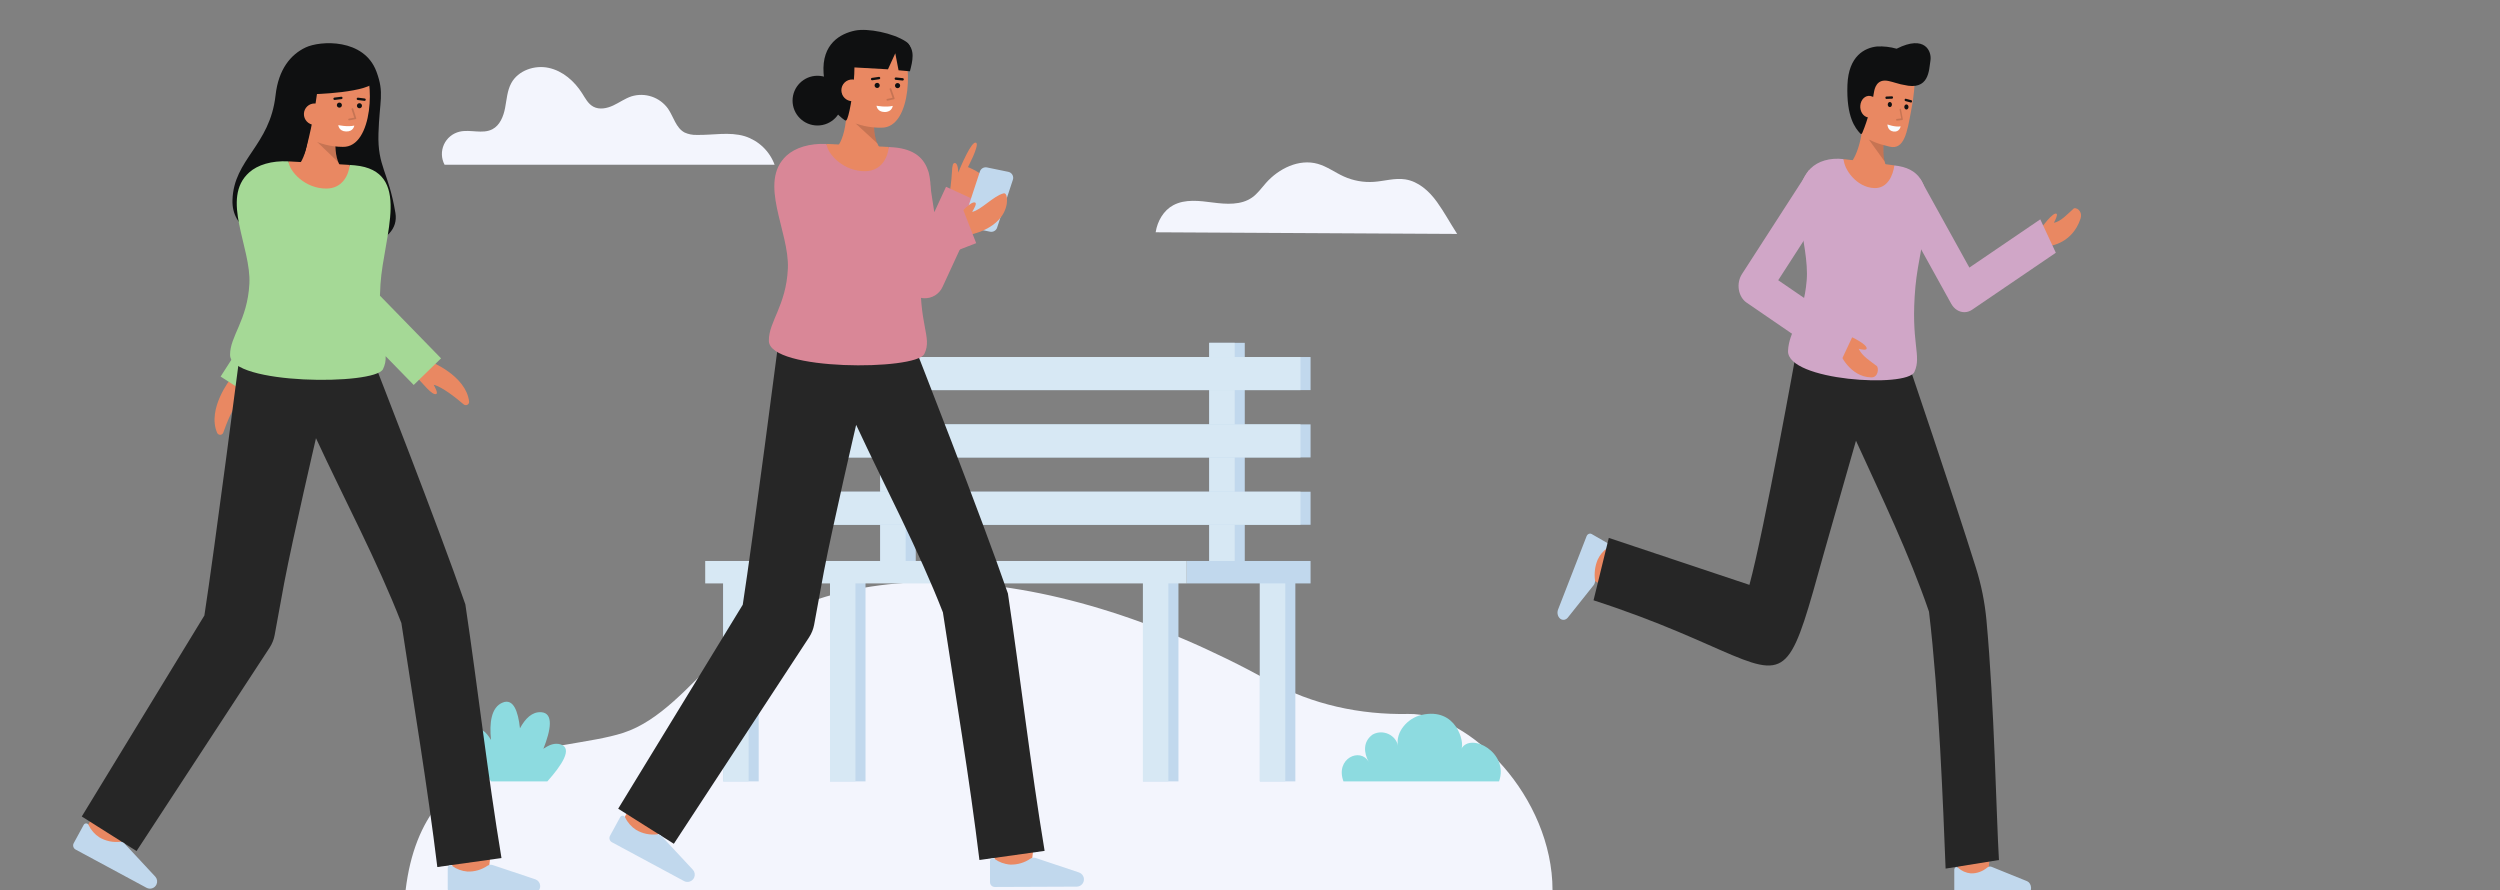 <svg width="556" height="198" viewBox="0 0 556 198" fill="none" xmlns="http://www.w3.org/2000/svg">
<rect x="0" y="0" width="556" height="198" fill="#808080" stroke="none"/>
<g clip-path="url(#clip0_164_1741)">
<path d="M345.282 198H90.202C94.228 164.118 124.359 167.649 138.665 162.966C146.792 160.309 153.191 152.563 159.914 146.131C183.929 123.156 230.507 122.909 282.422 151.514C291.825 156.695 302.476 158.999 313.215 158.784C326.85 158.511 345.282 177.233 345.282 198Z" fill="#F3F5FD"/>
<path d="M268.94 127.255H276.836V76.245H268.94V127.255Z" fill="#C1D8ED"/>
<path d="M268.94 127.255H274.594V76.245H268.94V127.255Z" fill="#D7E8F4"/>
<path d="M195.766 127.255H203.662V76.245H195.766V127.255Z" fill="#C1D8ED"/>
<path d="M195.766 127.255H201.42V76.245H195.766V127.255Z" fill="#D7E8F4"/>
<path d="M280.189 173.781H288.086V127.255H280.189V173.781Z" fill="#C1D8ED"/>
<path d="M280.19 173.781H285.844V127.255H280.19V173.781Z" fill="#D7E8F4"/>
<path d="M184.594 173.781H192.49V127.255H184.594V173.781Z" fill="#C1D8ED"/>
<path d="M184.594 173.781H190.248V127.255H184.594V173.781Z" fill="#D7E8F4"/>
<path d="M254.19 173.781H262.086V127.255H254.19V173.781Z" fill="#C1D8ED"/>
<path d="M254.19 173.781H259.844V127.255H254.19V173.781Z" fill="#D7E8F4"/>
<path d="M160.836 173.781H168.732V127.255H160.836V173.781Z" fill="#C1D8ED"/>
<path d="M160.836 173.781H166.49V127.255H160.836V173.781Z" fill="#D7E8F4"/>
<path d="M183.375 86.759L291.469 86.759V79.404L183.375 79.404V86.759Z" fill="#C1D8ED"/>
<path d="M183.375 101.736L291.469 101.736V94.381L183.375 94.381V101.736Z" fill="#C1D8ED"/>
<path d="M183.375 116.712L291.469 116.712V109.357L183.375 109.357V116.712Z" fill="#C1D8ED"/>
<path d="M181.133 86.759L289.227 86.759V79.404L181.133 79.404V86.759Z" fill="#D7E8F4"/>
<path d="M181.133 101.736L289.227 101.736V94.381L181.133 94.381V101.736Z" fill="#D7E8F4"/>
<path d="M181.133 116.712L289.227 116.712V109.357L181.133 109.357V116.712Z" fill="#D7E8F4"/>
<path d="M263.919 129.751H291.469V124.76H263.919V129.751Z" fill="#C1D8ED"/>
<path d="M263.919 124.76H156.839V129.751H263.919V124.76Z" fill="#D7E8F4"/>
<path d="M324.073 52.026L257.017 51.659C257.413 49.118 258.817 46.769 260.952 45.631C263.593 44.222 266.791 44.66 269.761 45.043C272.73 45.427 276.008 45.65 278.456 43.932C279.688 43.067 280.563 41.801 281.563 40.676C284.42 37.458 288.91 35.27 293.058 36.435C295.145 37.021 296.922 38.374 298.899 39.262C300.977 40.192 303.251 40.599 305.523 40.447C307.865 40.287 310.199 39.535 312.52 39.891C315.461 40.344 317.862 42.514 319.593 44.93C321.235 47.218 322.403 49.435 324.073 52.026Z" fill="#F3F5FD"/>
<path d="M172.273 36.64H98.874C98.507 35.952 98.304 35.189 98.279 34.41C98.254 33.631 98.409 32.857 98.73 32.147C99.052 31.437 99.532 30.81 100.134 30.314C100.737 29.818 101.445 29.466 102.204 29.286C104.601 28.718 107.309 29.882 109.494 28.749C111.188 27.868 111.971 25.881 112.332 24.01C112.693 22.139 112.797 20.163 113.707 18.488C115.237 15.675 118.869 14.421 122.006 15.089C125.142 15.757 127.747 18.039 129.462 20.744C130.168 21.856 130.808 23.113 131.971 23.733C133.313 24.449 134.984 24.108 136.363 23.467C137.742 22.826 138.993 21.904 140.439 21.428C141.911 20.976 143.488 20.997 144.947 21.489C146.406 21.982 147.673 22.919 148.569 24.17C149.808 25.977 150.327 28.467 152.272 29.48C153.098 29.853 153.999 30.032 154.906 30.006C158.507 30.092 162.209 29.255 165.656 30.301C167.17 30.785 168.553 31.607 169.7 32.706C170.847 33.804 171.727 35.15 172.273 36.64Z" fill="#F3F5FD"/>
<path d="M229.328 192.992L221.076 192.013C221.447 188.896 221.868 185.152 221.896 184.538C221.896 184.578 221.896 184.61 221.896 184.635H230.206C230.204 184.884 230.204 185.64 229.328 192.992Z" fill="#E98862"/>
<path d="M144.785 188.307L137.5 184.318C137.5 184.318 141.628 176.811 141.991 176.144L149.29 180.11C148.924 180.777 144.785 188.307 144.785 188.307Z" fill="#E98862"/>
<path d="M209.703 136.198C212.453 154.278 215.622 173.178 217.824 191.263L232.323 189.235C229.214 170.523 226.962 150.767 224.16 131.988C218.242 114.833 203.36 76.925 203.36 76.925L173.257 75.069C173.257 75.069 167.413 120.108 165.191 134.489L137.484 179.856L149.863 187.656L179.956 141.71C180.501 140.87 180.877 139.931 181.062 138.946C181.129 138.596 183.176 127.397 183.234 127.109C185.252 116.614 190.408 94.483 190.408 94.483C196.843 108.358 204.251 122.186 209.703 136.198Z" fill="#262626"/>
<path d="M152.12 195.944C152.316 196.05 152.533 196.115 152.756 196.133C152.979 196.152 153.203 196.124 153.415 196.052C153.626 195.981 153.821 195.866 153.986 195.716C154.151 195.565 154.284 195.383 154.375 195.179C154.502 194.897 154.545 194.584 154.499 194.278C154.454 193.973 154.322 193.686 154.119 193.453L147.174 185.997C147.039 185.854 146.875 185.741 146.692 185.666C146.509 185.592 146.313 185.558 146.115 185.566C144.506 185.74 142.883 185.394 141.486 184.579C140.423 183.898 139.573 182.934 139.032 181.795C138.989 181.688 138.915 181.595 138.821 181.528C138.727 181.46 138.615 181.421 138.499 181.415C138.383 181.408 138.268 181.435 138.166 181.492C138.065 181.548 137.982 181.633 137.927 181.735L135.665 185.881C135.598 186.003 135.556 186.137 135.542 186.276C135.527 186.414 135.54 186.554 135.58 186.688C135.62 186.821 135.685 186.946 135.773 187.054C135.861 187.162 135.97 187.251 136.093 187.317L152.12 195.944Z" fill="#C1D8ED"/>
<path d="M239.452 197.191C239.676 197.19 239.896 197.143 240.101 197.053C240.305 196.963 240.489 196.832 240.64 196.667C240.792 196.503 240.908 196.31 240.981 196.099C241.054 195.889 241.083 195.665 241.065 195.443C241.041 195.134 240.929 194.84 240.743 194.593C240.557 194.346 240.303 194.157 240.013 194.049L230.341 190.816C230.154 190.754 229.955 190.733 229.759 190.755C229.563 190.777 229.374 190.841 229.205 190.942C227.875 191.863 226.285 192.334 224.667 192.285C223.407 192.195 222.198 191.754 221.177 191.012C221.087 190.939 220.978 190.892 220.863 190.878C220.748 190.864 220.631 190.883 220.526 190.933C220.421 190.982 220.333 191.061 220.271 191.159C220.209 191.257 220.176 191.37 220.176 191.486V196.206C220.176 196.345 220.204 196.483 220.258 196.612C220.311 196.74 220.389 196.857 220.488 196.955C220.587 197.054 220.705 197.131 220.834 197.184C220.963 197.237 221.101 197.264 221.24 197.264L239.452 197.191Z" fill="#C1D8ED"/>
<path d="M185.003 33.821C185.003 33.821 188.198 32.485 188.273 24.143L194.675 23.55C194.675 23.55 193.29 30.91 196.26 33.557L185.003 33.821Z" fill="#E98862"/>
<g opacity="0.15">
<path d="M195.112 31.887L190.245 27.419L194.356 27.749C194.348 29.163 194.604 30.567 195.112 31.887Z" fill="black"/>
</g>
<path d="M184.993 20.607C185.2 23.159 186.357 25.662 188.503 26.677C190.837 27.855 193.423 28.446 196.038 28.398C202.981 28.46 203.045 12.697 200.05 9.362C197.055 6.027 187.276 7.078 185.645 12.053C184.801 14.626 184.797 18.178 184.993 20.607Z" fill="#E98862"/>
<path d="M195.081 19.57C195.397 19.57 195.654 19.314 195.654 18.998C195.654 18.682 195.397 18.425 195.081 18.425C194.764 18.425 194.507 18.682 194.507 18.998C194.507 19.314 194.764 19.57 195.081 19.57Z" fill="#0F1011"/>
<path d="M199.62 19.61C199.936 19.61 200.193 19.354 200.193 19.038C200.193 18.722 199.936 18.466 199.62 18.466C199.303 18.466 199.046 18.722 199.046 19.038C199.046 19.354 199.303 19.61 199.62 19.61Z" fill="#0F1011"/>
<path d="M200.721 17.914H200.718L199.207 17.756C199.172 17.753 199.137 17.742 199.106 17.725C199.075 17.708 199.048 17.686 199.025 17.658C199.003 17.631 198.986 17.599 198.976 17.565C198.966 17.531 198.963 17.496 198.967 17.461C198.977 17.391 199.013 17.328 199.068 17.284C199.123 17.239 199.192 17.217 199.263 17.221L200.773 17.379C200.843 17.388 200.906 17.424 200.95 17.478C200.994 17.533 201.014 17.603 201.008 17.672C201.001 17.742 200.967 17.806 200.914 17.851C200.86 17.897 200.791 17.919 200.721 17.915V17.914Z" fill="#0F1011"/>
<path d="M193.943 17.853C193.877 17.847 193.816 17.817 193.771 17.77C193.726 17.721 193.7 17.659 193.698 17.593C193.696 17.527 193.718 17.463 193.761 17.412C193.803 17.362 193.863 17.329 193.928 17.319L195.452 17.097C195.523 17.086 195.595 17.104 195.653 17.147C195.71 17.189 195.748 17.253 195.759 17.323C195.769 17.394 195.751 17.466 195.709 17.523C195.666 17.58 195.602 17.619 195.532 17.629L194.007 17.852C193.986 17.855 193.964 17.855 193.943 17.853Z" fill="#0F1011"/>
<path d="M188.442 26.368C188.273 26.774 188.165 26.948 187.809 26.69C186.408 25.678 183.646 23.501 183.164 16.243C182.731 9.739 186.935 7.455 190.182 6.799C192.98 6.233 198.6 7.323 201.509 9.262C203.667 10.7 201.704 13.853 201.704 13.853C200.563 13.802 201.087 10.815 198.405 10.571C196.333 10.383 194.228 13.278 192.28 13.183C190.496 13.096 190.033 14.144 190.032 14.841C190.032 19.078 189.039 24.933 188.442 26.368Z" fill="#0F1011"/>
<path d="M191.983 20.122C191.972 20.762 191.708 21.371 191.248 21.817C190.789 22.263 190.172 22.51 189.531 22.504C188.89 22.498 188.278 22.24 187.826 21.786C187.375 21.332 187.122 20.718 187.122 20.079C187.12 19.759 187.182 19.441 187.305 19.145C187.427 18.85 187.609 18.582 187.838 18.357C188.067 18.133 188.338 17.957 188.637 17.84C188.936 17.722 189.255 17.666 189.575 17.675C191.303 17.775 191.996 18.783 191.983 20.122Z" fill="#E98862"/>
<g opacity="0.15">
<path d="M197.328 22.389C197.347 22.39 197.367 22.389 197.386 22.385L198.799 22.089C198.826 22.083 198.852 22.072 198.875 22.055C198.898 22.039 198.917 22.017 198.93 21.993C198.944 21.969 198.953 21.942 198.956 21.914C198.958 21.886 198.955 21.858 198.946 21.831L198.225 19.741C198.217 19.716 198.204 19.692 198.187 19.672C198.17 19.652 198.149 19.636 198.125 19.624C198.101 19.612 198.076 19.605 198.049 19.603C198.023 19.602 197.996 19.605 197.971 19.614C197.946 19.622 197.923 19.636 197.904 19.653C197.884 19.671 197.868 19.692 197.857 19.716C197.846 19.74 197.839 19.766 197.838 19.792C197.837 19.819 197.841 19.845 197.851 19.869L198.498 21.748L197.305 21.999C197.258 22.009 197.217 22.035 197.188 22.072C197.16 22.11 197.145 22.156 197.148 22.203C197.151 22.251 197.171 22.295 197.204 22.329C197.236 22.363 197.28 22.384 197.328 22.389Z" fill="black"/>
</g>
<path d="M194.936 23.511C194.936 23.511 197.023 23.924 198.548 23.544C198.548 23.544 198.409 24.928 196.727 24.913C195.045 24.898 194.936 23.511 194.936 23.511Z" fill="white"/>
<path d="M201.678 9.492C203.597 11.044 202.956 13.623 202.366 15.858L199.836 15.628L199.111 11.858L197.482 15.414L187.589 14.859L189.224 10.085" fill="#0F1011"/>
<path d="M181.806 27.911C184.867 27.911 187.348 25.435 187.348 22.38C187.348 19.326 184.867 16.849 181.806 16.849C178.745 16.849 176.264 19.326 176.264 22.38C176.264 25.435 178.745 27.911 181.806 27.911Z" fill="#0F1011"/>
<path d="M215.861 45.723C215.861 45.723 219.036 41.166 218.973 39.89C218.91 38.614 215.27 37.16 215.27 37.16C215.27 37.16 215.857 36.061 216.39 34.849C217.006 33.451 217.551 31.904 217.042 31.724C216.551 31.55 215.736 32.807 214.976 34.276C213.999 36.164 213.11 38.4 213.11 38.4C213.11 38.4 213.131 36.152 212.293 36.257C211.948 36.3 211.785 36.699 211.71 38.308C211.625 40.141 211.208 42.986 211.208 42.986L215.861 45.723Z" fill="#E98862"/>
<path d="M205.5 66.328C206.357 66.367 207.207 66.15 207.94 65.705C208.673 65.259 209.256 64.606 209.615 63.827L218.236 45.142L210.399 41.541L207.787 47.198L206.368 37.931L197.839 39.234L201.431 62.68C201.571 63.595 202.003 64.441 202.663 65.091C203.323 65.742 204.175 66.163 205.094 66.292C205.23 66.309 205.365 66.321 205.5 66.328Z" fill="#D98797"/>
<path d="M220.194 51.531L215.438 50.549C215.25 50.51 215.074 50.432 214.919 50.321C214.764 50.209 214.634 50.066 214.539 49.901C214.443 49.736 214.383 49.553 214.364 49.363C214.344 49.173 214.365 48.982 214.424 48.801L217.934 38.139C218.039 37.823 218.255 37.556 218.544 37.39C218.832 37.223 219.171 37.169 219.497 37.236L224.254 38.218C224.441 38.257 224.618 38.334 224.773 38.446C224.928 38.557 225.057 38.7 225.153 38.865C225.249 39.03 225.308 39.214 225.328 39.403C225.348 39.593 225.327 39.785 225.268 39.966L221.757 50.626C221.654 50.942 221.437 51.209 221.149 51.376C220.86 51.543 220.521 51.598 220.194 51.531Z" fill="#C1D8ED"/>
<path d="M212.608 48.35L215.259 52.305C215.259 52.305 222.924 51.133 223.905 45.327C224.018 44.657 224.032 42.794 223.186 43.006C220.983 43.556 218.124 46.762 216.206 47.118C216.675 46.364 217.253 45.296 216.921 45.08C216.049 44.512 213.494 47.573 212.608 48.35Z" fill="#E98862"/>
<path d="M174.958 34.584C176.847 32.864 180.019 31.843 183.821 32.013C184.004 34.239 197.468 34.862 197.671 32.697C198.185 32.728 198.583 32.755 198.831 32.776C207.951 33.587 207.587 40.935 206.316 49.017L213.987 46.051L217.103 54.08L204.895 58.8C204.876 59.037 204.859 59.274 204.845 59.509C204.104 72.306 207.459 74.879 205.572 78.714C203.742 82.437 171.126 82.528 170.997 75.825C170.916 71.56 174.841 68.02 175.222 59.732C175.602 51.444 168.447 40.513 174.958 34.584Z" fill="#D98797"/>
<path d="M197.67 32.697C197.468 34.862 196.14 37.999 192.48 38.073C187.603 38.17 184.005 34.239 183.822 32.013H183.834C188.621 32.232 194.881 32.526 197.67 32.697Z" fill="#E98862"/>
<path d="M121.729 173.781H109.229C107.058 170.927 103.253 165.178 105.712 162.724C106.831 161.607 108.063 162.669 109.209 164.57C108.813 160.846 109.209 157.282 111.806 156.244C114.172 155.297 115.228 158.153 115.639 161.982C116.805 159.804 118.338 158.274 120.337 158.391C123.196 158.563 122.504 162.369 120.834 166.584C122.1 165.62 123.431 165.148 124.721 165.569C127.428 166.454 124.901 170.244 121.729 173.781Z" fill="#8DDBE0"/>
<path d="M333.388 173.781H298.787C296.888 168.663 302.591 166.139 304.406 169.455C303.324 167.477 303.037 164.969 305.283 163.355C307.637 162.075 310.471 163.538 310.905 165.853C310.327 162.771 313.076 159.699 316.136 159.001C323.988 157.209 325.739 165.237 325.027 166.498C327.1 162.821 335.675 167.36 333.388 173.781Z" fill="#8DDBE0"/>
<path d="M61.286 21.175C61.927 15.424 64.633 12.141 67.952 10.561C71.226 9.005 80.962 8.484 83.722 15.925C85.523 20.78 84.394 22.299 84.17 29.697C83.946 37.095 86.418 38.175 87.94 47.36C89.133 54.565 77.249 56.866 67.384 55.342C57.52 53.817 51.511 50.862 51.703 44.499C51.98 35.367 60.031 32.448 61.286 21.175Z" fill="#0F1011"/>
<path d="M65.251 37.775C65.251 37.775 68.421 36.525 68.67 28.307L74.982 27.856C74.982 27.856 73.466 35.079 76.333 37.748L65.251 37.775Z" fill="#E98862"/>
<g opacity="0.15">
<path d="M75.237 36.08L70.543 31.576L74.582 31.988C74.544 33.381 74.766 34.769 75.237 36.08Z" fill="black"/>
</g>
<path d="M65.518 24.755C65.668 27.274 66.753 29.765 68.844 30.808C71.115 32.018 73.648 32.655 76.222 32.662C83.053 32.869 83.446 17.338 80.569 13.99C77.692 10.642 68.047 11.472 66.337 16.34C65.453 18.858 65.375 22.358 65.518 24.755Z" fill="#E98862"/>
<path d="M75.478 23.944C75.789 23.944 76.042 23.692 76.042 23.38C76.042 23.069 75.789 22.816 75.478 22.816C75.166 22.816 74.913 23.069 74.913 23.38C74.913 23.692 75.166 23.944 75.478 23.944Z" fill="#0F1011"/>
<path d="M79.942 24.079C80.254 24.079 80.507 23.827 80.507 23.515C80.507 23.204 80.254 22.951 79.942 22.951C79.631 22.951 79.378 23.204 79.378 23.515C79.378 23.827 79.631 24.079 79.942 24.079Z" fill="#0F1011"/>
<path d="M81.079 22.432C81.067 22.432 81.056 22.431 81.045 22.43L79.562 22.244C79.492 22.235 79.429 22.199 79.385 22.144C79.342 22.088 79.323 22.018 79.332 21.948C79.341 21.878 79.377 21.815 79.432 21.772C79.488 21.729 79.558 21.709 79.628 21.718L81.111 21.904C81.178 21.913 81.238 21.947 81.281 21.998C81.324 22.05 81.345 22.116 81.341 22.183C81.337 22.25 81.307 22.313 81.259 22.359C81.21 22.405 81.146 22.431 81.079 22.432Z" fill="#0F1011"/>
<path d="M74.411 22.231C74.344 22.231 74.278 22.205 74.229 22.159C74.18 22.112 74.15 22.049 74.146 21.982C74.142 21.914 74.164 21.848 74.207 21.796C74.25 21.744 74.312 21.711 74.379 21.703L75.883 21.515C75.953 21.508 76.022 21.528 76.078 21.57C76.133 21.613 76.169 21.676 76.179 21.745C76.187 21.815 76.168 21.885 76.125 21.941C76.082 21.996 76.018 22.032 75.949 22.041L74.444 22.229C74.433 22.23 74.422 22.23 74.411 22.231Z" fill="#0F1011"/>
<path d="M75.24 27.823C75.24 27.823 77.286 28.274 78.794 27.93C78.794 27.93 78.629 29.292 76.976 29.241C75.322 29.19 75.24 27.823 75.24 27.823Z" fill="white"/>
<path d="M70.793 18.866C69.287 29.996 67.684 34.194 67.684 34.194C67.684 34.194 63.18 27.173 63.205 20.321C63.23 13.898 68.332 10.677 71.573 10.326C83.891 8.992 83.658 17.823 83.658 17.823C82.521 20.707 69.221 20.963 69.221 20.963" fill="#0F1011"/>
<path d="M72.374 25.477C72.35 26.107 72.078 26.703 71.616 27.133C71.155 27.564 70.542 27.795 69.911 27.776C69.28 27.757 68.682 27.489 68.248 27.031C67.813 26.574 67.577 25.963 67.591 25.332C67.596 25.017 67.663 24.705 67.791 24.417C67.918 24.128 68.102 23.868 68.332 23.652C68.561 23.435 68.833 23.268 69.129 23.158C69.425 23.049 69.74 23 70.055 23.015C71.756 23.151 72.414 24.158 72.374 25.477Z" fill="#E98862"/>
<g opacity="0.15">
<path d="M77.615 26.768C77.569 26.762 77.526 26.74 77.495 26.706C77.463 26.672 77.445 26.627 77.444 26.581C77.442 26.534 77.457 26.489 77.487 26.453C77.516 26.416 77.557 26.392 77.603 26.383L78.783 26.162L78.186 24.297C78.174 24.248 78.18 24.198 78.205 24.154C78.229 24.111 78.269 24.079 78.316 24.064C78.363 24.049 78.415 24.053 78.459 24.074C78.504 24.096 78.539 24.134 78.556 24.18L79.222 26.255C79.23 26.281 79.233 26.309 79.23 26.336C79.227 26.363 79.218 26.39 79.203 26.413C79.189 26.437 79.17 26.458 79.148 26.474C79.125 26.489 79.099 26.5 79.072 26.505L77.676 26.768C77.656 26.771 77.635 26.771 77.615 26.768Z" fill="black"/>
</g>
<path d="M55.572 86.162L55.424 86.292L56.059 84.088L51.269 84.288C51.269 84.288 46.006 90.919 48.287 96.256C48.345 96.392 48.443 96.507 48.567 96.587C48.692 96.666 48.838 96.706 48.986 96.701C49.134 96.697 49.277 96.647 49.396 96.56C49.516 96.473 49.606 96.352 49.655 96.212C50.4 94.106 51.848 90.409 53.246 89.095C53.26 89.969 53.35 91.163 53.739 91.165C54.764 91.173 55.25 87.277 55.572 86.162Z" fill="#E98862"/>
<path d="M76.921 40.392L49.062 83.746L56.207 88.331L84.066 44.977L76.921 40.392Z" fill="#A5D996"/>
<path d="M92.965 84.195L93.16 84.233L91.505 82.643L95.75 80.42C95.75 80.42 103.628 83.526 104.328 89.287C104.346 89.434 104.319 89.583 104.251 89.714C104.183 89.846 104.077 89.953 103.946 90.023C103.816 90.093 103.667 90.122 103.52 90.106C103.373 90.091 103.234 90.031 103.121 89.935C101.422 88.484 98.315 86.008 96.446 85.57C96.872 86.333 97.393 87.412 97.057 87.609C96.174 88.127 93.803 84.999 92.965 84.195Z" fill="#E98862"/>
<path d="M108.582 194.534L100.46 193.568C100.825 190.497 101.239 186.807 101.267 186.202C101.267 186.241 101.267 186.273 101.267 186.298H109.445C109.444 186.543 109.444 187.288 108.582 194.534Z" fill="#E98862"/>
<path d="M25.371 189.916L18.201 185.985C18.201 185.985 22.264 178.587 22.622 177.929L29.805 181.838C29.446 182.496 25.371 189.916 25.371 189.916Z" fill="#E98862"/>
<path d="M89.267 138.563C91.973 156.381 95.092 175.007 97.259 192.83L111.53 190.831C108.47 172.39 106.253 152.921 103.496 134.414C97.671 117.508 83.024 80.149 83.024 80.149L53.395 78.322C53.395 78.322 47.644 122.708 45.456 136.881L18.185 181.588L30.369 189.275L59.988 143.995C60.524 143.167 60.894 142.241 61.076 141.271C61.142 140.926 63.157 129.89 63.214 129.605C65.2 119.262 70.275 97.453 70.275 97.453C76.608 111.127 83.9 124.754 89.267 138.563Z" fill="#262626"/>
<path d="M32.59 197.443C32.784 197.548 32.997 197.611 33.216 197.629C33.436 197.648 33.657 197.621 33.865 197.55C34.073 197.479 34.265 197.366 34.427 197.218C34.59 197.07 34.72 196.889 34.81 196.689C34.935 196.411 34.977 196.103 34.933 195.801C34.888 195.5 34.758 195.218 34.558 194.988L27.723 187.64C27.59 187.499 27.428 187.387 27.248 187.314C27.069 187.241 26.875 187.207 26.681 187.215C25.097 187.387 23.5 187.046 22.124 186.242C21.077 185.572 20.24 184.622 19.707 183.499C19.664 183.394 19.592 183.302 19.499 183.236C19.406 183.17 19.296 183.131 19.182 183.125C19.068 183.118 18.954 183.145 18.855 183.2C18.755 183.256 18.673 183.339 18.619 183.439L16.393 187.526C16.327 187.646 16.286 187.778 16.272 187.915C16.257 188.051 16.27 188.189 16.309 188.321C16.348 188.452 16.413 188.575 16.5 188.681C16.586 188.788 16.693 188.876 16.814 188.941L32.59 197.443Z" fill="#C1D8ED"/>
<path d="M118.546 198.671C118.766 198.67 118.984 198.624 119.185 198.535C119.386 198.447 119.567 198.317 119.716 198.156C119.865 197.994 119.979 197.803 120.051 197.596C120.123 197.388 120.151 197.168 120.134 196.949C120.11 196.645 120 196.354 119.817 196.111C119.633 195.868 119.384 195.682 119.098 195.575L109.579 192.389C109.395 192.328 109.199 192.308 109.006 192.329C108.813 192.351 108.627 192.414 108.46 192.514C107.152 193.421 105.586 193.885 103.994 193.837C102.754 193.749 101.564 193.314 100.559 192.583C100.47 192.51 100.363 192.465 100.25 192.451C100.137 192.437 100.022 192.456 99.919 192.504C99.815 192.553 99.728 192.631 99.667 192.727C99.606 192.824 99.574 192.935 99.575 193.05V197.701C99.575 197.838 99.602 197.974 99.654 198.101C99.707 198.227 99.784 198.342 99.882 198.439C99.979 198.536 100.094 198.613 100.221 198.665C100.348 198.717 100.484 198.744 100.622 198.743L118.546 198.671Z" fill="#C1D8ED"/>
<path d="M98.091 79.697L84.502 65.758C84.523 64.943 84.56 64.085 84.621 63.168C85.333 52.395 91.802 38.03 78.929 36.773C78.685 36.748 78.293 36.718 77.787 36.683C77.57 38.815 64.325 38.087 64.163 35.891C60.422 35.691 57.291 36.669 55.417 38.35C48.959 44.138 55.908 54.976 55.463 63.137C55.019 71.297 51.125 74.757 51.169 78.96C51.238 85.567 83.339 85.754 85.173 82.1C85.626 81.207 85.829 80.208 85.76 79.208L92.009 85.618L98.091 79.697Z" fill="#A5D996"/>
<path d="M77.787 36.683C77.57 38.815 76.236 41.895 72.633 41.937C67.833 41.992 64.325 38.084 64.163 35.891H64.175C68.885 36.148 75.044 36.491 77.787 36.683Z" fill="#E98862"/>
<path d="M442.111 194.94L435.366 193.97C435.67 190.882 436.013 187.173 436.036 186.565C436.036 186.604 436.036 186.636 436.036 186.661H442.828C442.827 186.907 442.827 187.657 442.111 194.94Z" fill="#E98862"/>
<path d="M359.335 131.916C358.772 131.592 352.429 127.914 352.429 127.914L355.365 120.506C355.365 120.506 361.689 124.173 362.249 124.497L359.335 131.916Z" fill="#E98862"/>
<path d="M346.511 135.569C346.434 135.769 346.391 135.986 346.386 136.207C346.381 136.428 346.414 136.648 346.482 136.852C346.55 137.057 346.652 137.243 346.783 137.398C346.913 137.553 347.068 137.674 347.238 137.753C347.475 137.862 347.732 137.888 347.98 137.826C348.228 137.765 348.457 137.619 348.639 137.406L354.424 130.145C354.536 130.004 354.621 129.836 354.674 129.652C354.726 129.467 354.745 129.271 354.73 129.077C354.515 127.498 354.725 125.878 355.329 124.454C355.837 123.367 356.588 122.475 357.495 121.879C357.581 121.83 357.654 121.753 357.705 121.656C357.756 121.559 357.783 121.446 357.783 121.331C357.783 121.217 357.756 121.104 357.705 121.007C357.654 120.91 357.581 120.833 357.495 120.784L354.003 118.777C353.9 118.717 353.788 118.683 353.674 118.676C353.56 118.669 353.446 118.69 353.339 118.736C353.232 118.783 353.133 118.854 353.048 118.947C352.964 119.04 352.896 119.152 352.847 119.277L346.511 135.569Z" fill="#C1D8ED"/>
<path d="M432.703 193.178L444.566 191.267C443.987 181.637 443.545 156.985 441.789 137.944C441.422 133.987 440.646 130.102 439.477 126.38C434.259 109.73 424.122 79.96 424.122 79.96L399.517 78.122C399.517 78.122 392.37 117.921 389.071 130.073L357.796 119.628L354.402 133.507C369.353 138.347 378.851 143.03 385.262 145.711C398.074 151.068 398.564 148.433 405.615 123.087C407.07 117.852 412.176 100.161 412.77 98.016C418.495 110.561 424.536 123.006 429.006 136.027C431.245 154.797 432.152 179.348 432.703 193.178Z" fill="#262626"/>
<path d="M450.388 199.1C450.57 199.099 450.751 199.052 450.918 198.963C451.085 198.873 451.235 198.743 451.359 198.581C451.483 198.418 451.577 198.227 451.637 198.018C451.697 197.809 451.72 197.588 451.706 197.367C451.686 197.062 451.595 196.77 451.443 196.525C451.29 196.281 451.083 196.094 450.846 195.987L442.941 192.785C442.788 192.723 442.625 192.703 442.465 192.724C442.305 192.746 442.15 192.809 442.012 192.909C440.925 193.822 439.625 194.288 438.303 194.239C437.273 194.151 436.285 193.714 435.45 192.979C435.377 192.906 435.288 192.86 435.194 192.846C435.1 192.832 435.004 192.851 434.919 192.9C434.833 192.949 434.76 193.027 434.71 193.124C434.659 193.221 434.633 193.334 434.633 193.448V198.126C434.633 198.264 434.655 198.4 434.699 198.528C434.743 198.655 434.807 198.771 434.888 198.868C434.969 198.966 435.064 199.043 435.17 199.095C435.275 199.147 435.388 199.174 435.502 199.174L450.388 199.1Z" fill="#C1D8ED"/>
<path d="M425.757 82.723C424.102 86.31 397.477 84.696 397.662 78.059C397.78 73.834 401.138 70.538 401.807 62.359C402.476 54.18 397.109 42.991 402.68 37.466C404.297 35.862 406.93 35.018 410.026 35.385C410.08 37.597 421.041 38.917 421.3 36.786C421.718 36.844 422.044 36.89 422.244 36.926C432.877 38.761 426.982 52.899 425.996 63.686C424.837 76.308 427.464 79.026 425.757 82.723Z" fill="#D0A6C7"/>
<path d="M453.977 50.684L455.918 54.678C455.918 54.678 460.855 54.166 462.693 48.678C463.302 46.858 461.613 45.993 461.163 46.399C459.675 47.743 458.347 49.242 456.774 49.559C457.169 48.821 457.658 47.773 457.39 47.554C456.686 46.977 453.977 50.684 453.977 50.684Z" fill="#E98862"/>
<path d="M411.498 74.809L409.111 78.432C409.111 78.432 411.275 83.824 416.171 83.933C417.793 83.969 417.856 81.751 417.381 81.39C415.811 80.193 414.179 79.229 413.37 77.566C414.082 77.747 415.065 77.925 415.138 77.544C415.331 76.542 411.498 74.809 411.498 74.809Z" fill="#E98862"/>
<path d="M436.874 69.428C436.294 69.429 435.723 69.256 435.211 68.926C434.699 68.596 434.263 68.118 433.941 67.535L421.251 44.598L427.112 39.855L437.987 59.511L453.758 48.78L457.215 56.212L438.6 68.879C438.073 69.239 437.478 69.428 436.874 69.428Z" fill="#D0A6C7"/>
<path d="M408.948 81.356L388.443 67.305C388.002 67.004 387.62 66.59 387.323 66.093C387.026 65.597 386.821 65.028 386.723 64.427C386.624 63.826 386.633 63.206 386.75 62.61C386.867 62.013 387.089 61.455 387.401 60.971L402.352 37.796L407.912 43.043L395.475 62.321L412.424 73.934L408.948 81.356Z" fill="#D0A6C7"/>
<path d="M421.3 36.785C421.041 38.916 419.821 41.949 416.831 41.831C412.846 41.672 410.079 37.595 410.026 35.383H410.036C413.933 35.852 419.031 36.47 421.3 36.785Z" fill="#E98862"/>
<path d="M413.994 29.87L414.008 29.786C414.122 29.111 414.221 28.373 414.302 27.566L414.926 27.582L419.557 27.687C419.239 29.026 419.024 30.398 418.915 31.785C418.905 31.941 418.895 32.103 418.887 32.265C418.879 32.427 418.87 32.6 418.867 32.771C418.865 32.806 418.865 32.846 418.864 32.886C418.858 33.196 418.859 33.504 418.873 33.811C418.872 33.873 418.875 33.935 418.881 33.996C418.879 34.007 418.879 34.018 418.881 34.029C418.885 34.161 418.894 34.3 418.908 34.431C418.919 34.581 418.934 34.728 418.955 34.877C418.96 34.923 418.965 34.972 418.974 35.018C418.992 35.166 419.017 35.312 419.045 35.455C419.074 35.618 419.11 35.778 419.149 35.936L419.15 35.937L419.151 35.938L419.151 35.939L419.151 35.94C419.294 36.566 419.546 37.147 419.889 37.645L411.831 35.942C412.522 35.003 413.459 33.008 413.994 29.87Z" fill="#E98862"/>
<path opacity="0.15" d="M419.153 35.942L415.607 31.009L418.917 31.786C418.781 33.177 418.861 34.587 419.153 35.942Z" fill="black"/>
<path d="M411.96 23.726C411.896 26.261 412.607 28.853 414.259 30.087C416.22 31.551 417.779 32.004 420.223 32.609C423.558 33.435 424.16 29.201 424.972 24.986C425.787 20.753 426.28 16.118 425.213 14.308C423.084 10.696 415.045 10.657 413.267 15.376C412.348 17.816 412.021 21.313 411.96 23.726Z" fill="#E98862"/>
<path d="M429.328 13.491C429.67 11.467 428.15 7.634 421.818 10.831L421.812 10.834C420.377 10.427 418.902 10.261 417.429 10.338C414.733 10.628 411.11 12.415 410.869 18.867C410.601 26.065 412.648 28.512 413.692 29.664C413.958 29.957 414.061 29.797 414.236 29.416C414.821 27.993 415.317 26.518 415.719 25.005C416.182 23.549 416.535 22.046 416.773 20.514C416.888 19.837 417.309 17.371 420.09 18.031C421.654 18.403 421.057 18.333 422.724 18.747C422.961 18.806 423.174 18.844 423.371 18.872H423.373C429.125 20.296 428.984 15.516 429.328 13.491Z" fill="#0F1011"/>
<path d="M420.301 23.817C420.559 23.817 420.769 23.563 420.769 23.25C420.769 22.937 420.559 22.683 420.301 22.683C420.042 22.683 419.832 22.937 419.832 23.25C419.832 23.563 420.042 23.817 420.301 23.817Z" fill="#0F1011"/>
<path d="M423.983 24.355C424.242 24.355 424.452 24.101 424.452 23.788C424.452 23.475 424.242 23.221 423.983 23.221C423.725 23.221 423.515 23.475 423.515 23.788C423.515 24.101 423.725 24.355 423.983 24.355Z" fill="#0F1011"/>
<path d="M424.98 22.802H424.977L423.764 22.482C423.735 22.475 423.709 22.46 423.685 22.441C423.661 22.421 423.641 22.395 423.625 22.366C423.61 22.336 423.599 22.303 423.594 22.269C423.589 22.235 423.589 22.199 423.595 22.165C423.6 22.13 423.611 22.096 423.627 22.067C423.643 22.037 423.664 22.012 423.689 21.992C423.713 21.973 423.741 21.96 423.77 21.955C423.799 21.95 423.829 21.952 423.857 21.962L425.071 22.282C425.126 22.298 425.174 22.34 425.205 22.399C425.235 22.457 425.246 22.528 425.234 22.596C425.222 22.663 425.189 22.723 425.141 22.761C425.094 22.8 425.036 22.815 424.98 22.803V22.802Z" fill="#0F1011"/>
<path d="M419.48 21.998C419.428 21.984 419.381 21.948 419.349 21.896C419.317 21.844 419.301 21.779 419.306 21.715C419.31 21.65 419.334 21.589 419.373 21.544C419.412 21.5 419.463 21.473 419.517 21.471L420.775 21.419C420.804 21.417 420.834 21.422 420.861 21.434C420.889 21.446 420.914 21.465 420.936 21.489C420.957 21.512 420.974 21.541 420.987 21.574C420.999 21.606 421.006 21.64 421.007 21.676C421.008 21.711 421.003 21.747 420.992 21.78C420.982 21.813 420.966 21.843 420.946 21.869C420.926 21.894 420.902 21.915 420.875 21.929C420.848 21.943 420.819 21.951 420.79 21.951L419.532 22.003C419.515 22.004 419.497 22.002 419.48 21.998Z" fill="#0F1011"/>
<path d="M417.682 24.017C417.651 24.33 417.569 24.633 417.441 24.908C417.313 25.183 417.141 25.425 416.936 25.62C416.73 25.814 416.495 25.958 416.244 26.043C415.993 26.128 415.73 26.152 415.471 26.114C415.212 26.077 414.961 25.977 414.734 25.823C414.507 25.668 414.307 25.46 414.146 25.212C413.985 24.963 413.866 24.679 413.795 24.375C413.725 24.071 413.705 23.753 413.736 23.44C413.764 23.124 413.843 22.819 413.97 22.541C414.096 22.264 414.268 22.02 414.474 21.824C414.681 21.628 414.917 21.485 415.17 21.402C415.423 21.319 415.688 21.299 415.947 21.343C417.345 21.632 417.814 22.699 417.682 24.017Z" fill="#E98862"/>
<g opacity="0.15">
<path d="M421.817 26.835C421.779 26.826 421.745 26.8 421.721 26.763C421.697 26.726 421.685 26.68 421.687 26.633C421.689 26.586 421.705 26.542 421.732 26.508C421.759 26.474 421.795 26.453 421.834 26.448L422.826 26.331L422.471 24.41C422.461 24.359 422.469 24.306 422.492 24.262C422.515 24.219 422.551 24.188 422.593 24.176C422.635 24.165 422.679 24.174 422.715 24.202C422.751 24.23 422.777 24.274 422.786 24.325L423.181 26.462C423.186 26.489 423.186 26.517 423.182 26.544C423.177 26.571 423.168 26.597 423.154 26.619C423.141 26.642 423.124 26.66 423.104 26.674C423.084 26.688 423.062 26.696 423.039 26.699L421.864 26.836C421.848 26.838 421.833 26.838 421.817 26.835Z" fill="black"/>
</g>
<path d="M419.772 27.675C419.772 27.675 421.43 28.312 422.703 28.104C422.703 28.104 422.465 29.452 421.101 29.253C419.738 29.053 419.772 27.675 419.772 27.675Z" fill="#F8FCFF"/>
</g>
<defs>
<clipPath id="clip0_164_1741">
<rect width="556" height="198" fill="white"/>
</clipPath>
</defs>
</svg>
